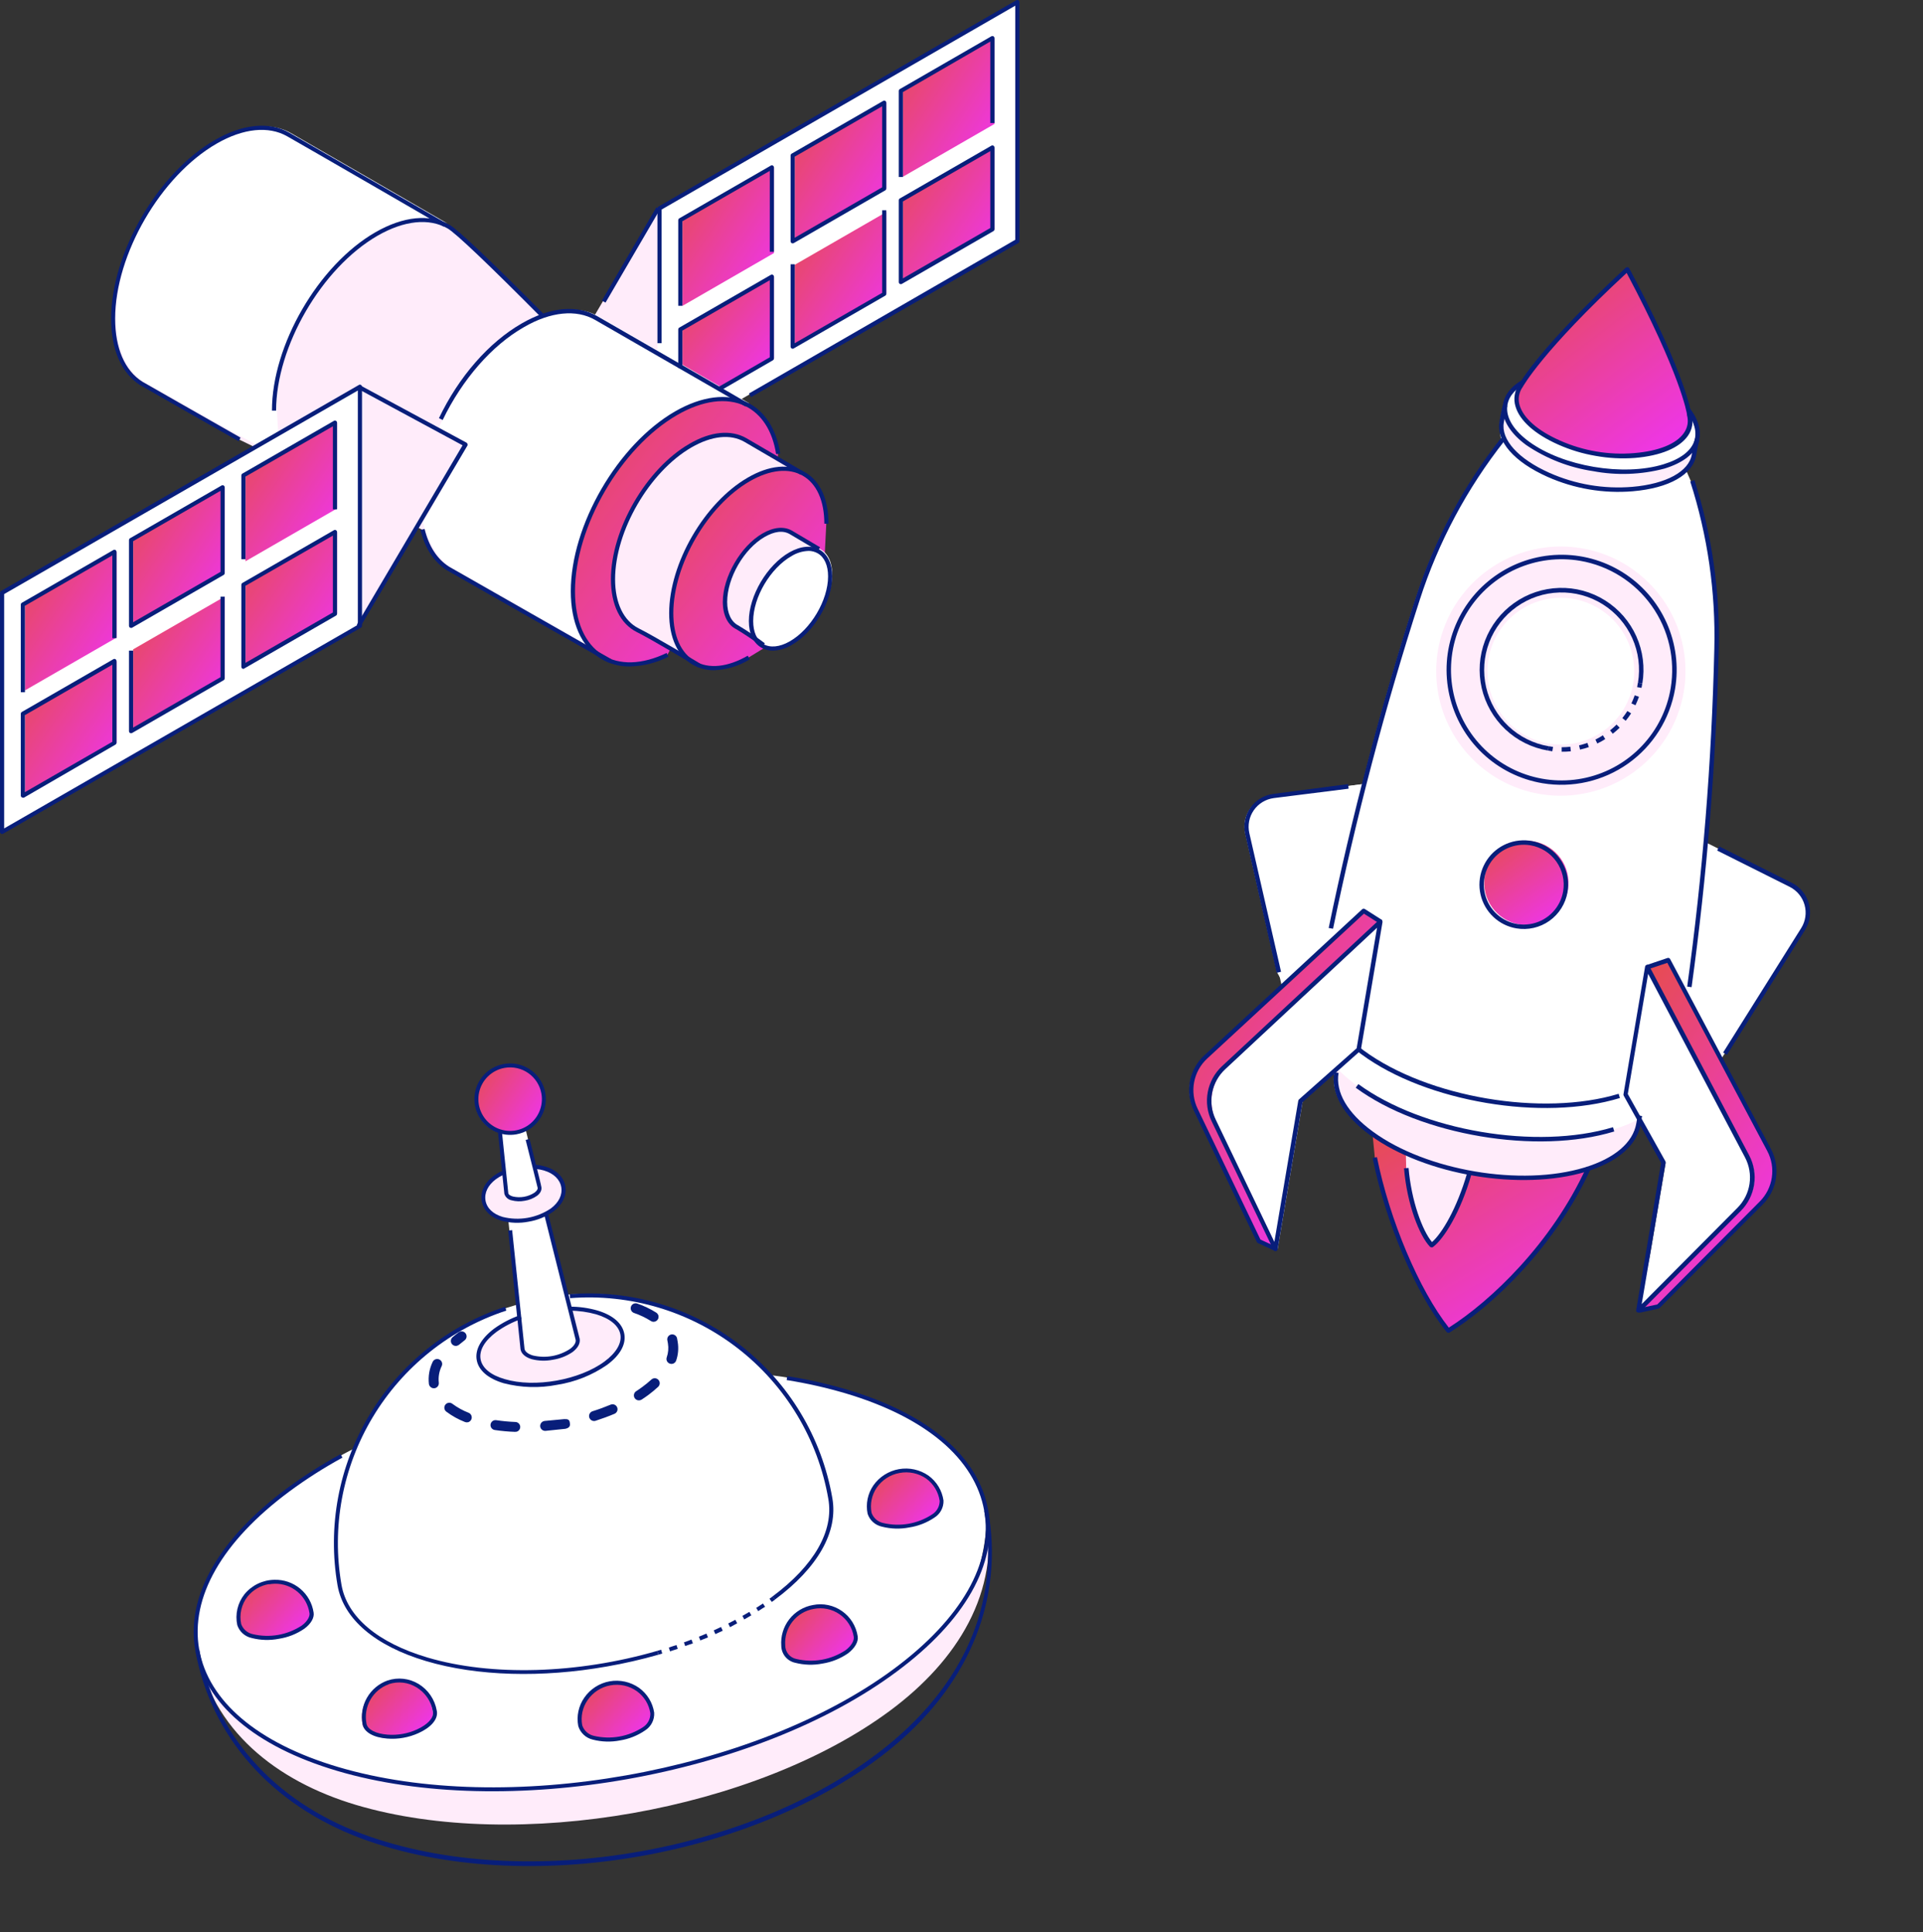<svg width="203" height="204" viewBox="0 0 203 204" fill="none" xmlns="http://www.w3.org/2000/svg">
<rect x="0" y="0" width="203" height="204" fill="#333333" stroke="none"/>
<path fill-rule="evenodd" clip-rule="evenodd" d="M186.583 121.413L181.402 111.655L181.914 111.239L190.161 98.094C190.403 97.707 190.562 97.274 190.628 96.822C190.693 96.37 190.663 95.909 190.54 95.469C190.417 95.03 190.203 94.62 189.912 94.268C189.622 93.916 189.261 93.628 188.853 93.423L180.186 89.074L179.9 89.025C180.496 82.283 180.868 75.565 181.051 68.515C181.193 62.495 180.323 56.493 178.477 50.761L177.908 49.463C178.282 49.057 178.532 48.552 178.629 48.009C178.786 47.085 178.891 46.628 178.944 46.433C178.944 46.433 178.949 46.401 178.952 46.382C178.956 46.366 178.959 46.349 178.961 46.331C179.149 45.414 178.846 44.37 178.049 43.3C177.72 41.933 176.398 37.431 171.596 28.435C164.114 35.351 161.355 39.162 160.595 40.344C159.479 40.991 158.851 41.835 158.714 42.756C158.542 43.358 158.413 43.971 158.328 44.59C158.297 45.186 158.338 45.783 158.449 46.368C154.472 51.407 151.425 57.114 149.451 63.222C147.369 69.686 145.491 76.208 143.816 82.788L134.235 84.015C133.78 84.072 133.342 84.225 132.95 84.462C132.557 84.7 132.219 85.017 131.957 85.394C131.695 85.77 131.515 86.197 131.429 86.647C131.342 87.098 131.351 87.561 131.455 88.008L134.803 102.645L135.473 103.822L127.097 111.588C126.349 112.283 125.843 113.199 125.654 114.201C125.464 115.204 125.601 116.241 126.044 117.161L132.717 131.036L134.541 131.877L136.912 116.023L140.767 113.081L140.852 113.229C140.506 115.269 141.716 117.573 144.564 119.66C144.601 119.666 145.205 120.049 145.235 120.073L145.706 122.309C147.156 129.506 149.727 136.761 152.722 140.473C157.502 137.483 163.846 131.311 167.492 123.357C170.632 122.312 172.41 120.59 172.742 118.628L172.856 117.954L176.657 121.979L172.853 138.363L174.897 137.931L185.766 127.025C186.482 126.299 186.947 125.362 187.094 124.353C187.241 123.344 187.062 122.313 186.583 121.413Z" fill="white"/>
<path fill-rule="evenodd" clip-rule="evenodd" d="M189.037 93.43L180.072 88.935L178.172 105.234L181.297 112.444L190.346 98.096C190.587 97.709 190.746 97.276 190.811 96.825C190.875 96.373 190.845 95.913 190.722 95.474C190.599 95.035 190.385 94.626 190.095 94.274C189.805 93.922 189.444 93.634 189.037 93.43Z" fill="white"/>
<path fill-rule="evenodd" clip-rule="evenodd" d="M134.421 84.032C133.968 84.091 133.533 84.243 133.142 84.481C132.752 84.718 132.416 85.034 132.154 85.408C131.893 85.783 131.714 86.208 131.626 86.657C131.539 87.105 131.547 87.567 131.649 88.012L135.42 104.582L140.052 100.618L144 82.766L134.421 84.032Z" fill="white"/>
<path fill-rule="evenodd" clip-rule="evenodd" d="M145.134 122.211C146.579 129.408 149.902 136.766 152.896 140.478C157.677 137.489 164.044 131.292 167.674 123.316L144.819 118.995L145.134 122.211Z" fill="url(#paint0_linear_3160_19087)"/>
<path fill-rule="evenodd" clip-rule="evenodd" d="M148.445 123.327C148.745 126.939 150.004 130.301 151.11 131.452C152.269 130.585 154.028 127.288 155.154 123.418L148.391 121.119L148.445 123.327Z" fill="#FFECFA"/>
<path fill-rule="evenodd" clip-rule="evenodd" d="M140.885 113.201C140.539 115.246 141.749 117.55 144.601 119.633C150.301 123.803 160.398 125.513 167.153 123.451C170.532 122.423 172.433 120.646 172.78 118.601L173.099 117.358L169.83 118.101L156.982 118.619L141.098 111.94L140.885 113.201Z" fill="#FFECFA"/>
<path fill-rule="evenodd" clip-rule="evenodd" d="M140.993 112.678C141.704 113.383 142.46 114.04 143.257 114.647C150.102 119.653 162.23 121.706 170.341 119.233C171.298 118.948 172.226 118.574 173.114 118.116L171.645 115.569C171.645 115.569 164.475 117.921 156.605 116.275C151.667 115.266 146.961 113.342 142.731 110.602L140.993 112.678Z" fill="white"/>
<path d="M160.385 97.593C162.807 98.003 165.103 96.372 165.513 93.95C165.923 91.528 164.292 89.232 161.87 88.822C159.448 88.412 157.152 90.043 156.742 92.465C156.332 94.887 157.963 97.183 160.385 97.593Z" fill="url(#paint1_linear_3160_19087)"/>
<path fill-rule="evenodd" clip-rule="evenodd" d="M166.838 58.976C164.515 58.582 162.128 58.887 159.978 59.85C157.828 60.814 156.012 62.393 154.76 64.388C153.508 66.384 152.876 68.706 152.943 71.061C153.011 73.416 153.775 75.698 155.139 77.618C156.504 79.539 158.407 81.012 160.608 81.85C162.81 82.689 165.21 82.856 167.507 82.331C169.803 81.805 171.892 80.611 173.51 78.898C175.127 77.185 176.2 75.031 176.594 72.708C176.855 71.166 176.811 69.587 176.462 68.062C176.113 66.537 175.468 65.096 174.562 63.82C173.655 62.545 172.507 61.461 171.182 60.63C169.857 59.798 168.38 59.236 166.838 58.976ZM163.446 79.011C161.802 78.733 160.278 77.973 159.066 76.829C157.854 75.684 157.009 74.206 156.637 72.582C156.265 70.957 156.384 69.258 156.977 67.7C157.571 66.143 158.613 64.796 159.972 63.831C161.331 62.865 162.945 62.325 164.611 62.277C166.278 62.229 167.92 62.677 169.332 63.563C170.744 64.449 171.862 65.734 172.543 67.255C173.225 68.776 173.44 70.465 173.162 72.108C172.98 73.201 172.583 74.248 171.996 75.188C171.408 76.127 170.641 76.942 169.738 77.585C168.835 78.228 167.815 78.686 166.734 78.934C165.654 79.182 164.535 79.214 163.443 79.029L163.446 79.011Z" fill="white"/>
<path fill-rule="evenodd" clip-rule="evenodd" d="M179.168 46.337C179.163 46.354 179.16 46.371 179.16 46.389C179.164 46.372 179.167 46.354 179.168 46.337Z" fill="#67DAFF"/>
<path fill-rule="evenodd" clip-rule="evenodd" d="M175.661 49.248C171.35 50.56 164.91 49.47 161.271 46.812C159.476 45.497 158.704 44.051 158.899 42.759C158.727 43.36 158.598 43.973 158.513 44.593C158.207 46.398 159.809 48.521 163.452 50.145C166.239 51.39 169.297 51.908 172.338 51.649C176.313 51.315 178.518 49.846 178.825 48.032C178.981 47.108 179.087 46.651 179.138 46.461C178.84 47.635 177.689 48.628 175.661 49.248Z" fill="#FFECFA"/>
<path fill-rule="evenodd" clip-rule="evenodd" d="M178.36 43.768C178.36 43.768 177.661 39.481 171.781 28.437C162.579 36.927 160.536 40.751 160.536 40.751C159.342 42.529 160.59 44.948 164.595 46.728C167.092 47.835 169.827 48.298 172.549 48.075C176.899 47.71 178.888 45.838 178.36 43.768Z" fill="url(#paint2_linear_3160_19087)"/>
<path fill-rule="evenodd" clip-rule="evenodd" d="M143.943 96.148L127.28 111.595C126.533 112.29 126.027 113.205 125.837 114.208C125.648 115.211 125.785 116.248 126.228 117.168L132.901 131.043L134.725 131.884L131.697 115.577L145.783 97.338L143.943 96.148Z" fill="url(#paint3_linear_3160_19087)"/>
<path fill-rule="evenodd" clip-rule="evenodd" d="M186.768 121.415L176.12 101.368L173.944 102.106L180.511 122.92L173.028 138.369L175.072 137.932L185.941 127.026C186.659 126.301 187.126 125.365 187.274 124.356C187.423 123.347 187.246 122.317 186.768 121.415Z" fill="url(#paint4_linear_3160_19087)"/>
<path fill-rule="evenodd" clip-rule="evenodd" d="M145.941 97.364L143.662 110.821L137.515 116.276L134.87 131.898L128.354 118.33C127.912 117.41 127.776 116.373 127.965 115.371C128.155 114.368 128.66 113.452 129.406 112.757L145.941 97.364Z" fill="white"/>
<path fill-rule="evenodd" clip-rule="evenodd" d="M174.1 102.132L171.822 115.589L175.831 122.764L173.186 138.386L183.807 127.709C184.527 126.986 184.997 126.052 185.148 125.043C185.299 124.034 185.124 123.003 184.648 122.101L174.1 102.132Z" fill="white"/>
<path d="M182.3 111.37L181.9 111.122L190.147 97.978C190.372 97.618 190.519 97.215 190.579 96.796C190.64 96.376 190.612 95.948 190.498 95.54C190.384 95.131 190.186 94.751 189.917 94.423C189.648 94.096 189.313 93.828 188.935 93.636L181.274 89.799L181.486 89.36L189.146 93.202C189.582 93.421 189.967 93.728 190.277 94.104C190.587 94.48 190.815 94.916 190.947 95.386C191.079 95.855 191.111 96.346 191.043 96.829C190.974 97.311 190.806 97.774 190.548 98.188L182.3 111.37Z" fill="#081E7A"/>
<path d="M134.769 102.705L131.445 88.067C131.338 87.591 131.331 87.099 131.425 86.621C131.519 86.143 131.712 85.689 131.991 85.29C132.27 84.89 132.629 84.553 133.046 84.3C133.462 84.047 133.927 83.884 134.41 83.82L142.307 82.783L142.363 83.267L134.463 84.261C134.043 84.316 133.638 84.459 133.275 84.679C132.912 84.899 132.599 85.193 132.356 85.541C132.114 85.89 131.946 86.285 131.865 86.701C131.784 87.118 131.791 87.547 131.885 87.961L135.234 102.599L134.769 102.705Z" fill="#081E7A"/>
<path d="M152.853 140.708C152.825 140.704 152.798 140.695 152.773 140.68C152.749 140.665 152.728 140.646 152.711 140.623C149.48 136.619 146.264 129.084 144.898 122.257L145.356 122.163C146.694 128.815 149.803 136.175 152.944 140.168C157.393 137.341 163.797 131.264 167.472 123.22L167.913 123.418C164.143 131.665 157.546 137.87 153.034 140.677C153.008 140.695 152.978 140.707 152.947 140.712C152.916 140.718 152.884 140.716 152.853 140.708Z" fill="#081E7A"/>
<path d="M151.071 131.683C151.021 131.676 150.975 131.651 150.94 131.614C149.859 130.481 148.533 127.207 148.214 123.345L148.695 123.308C148.984 126.761 150.141 129.911 151.169 131.135C152.229 130.203 153.783 127.612 154.884 123.833L155.336 123.967C154.171 128.043 152.406 130.808 151.286 131.648C151.255 131.671 151.22 131.686 151.183 131.692C151.145 131.698 151.107 131.695 151.071 131.683Z" fill="#081E7A"/>
<path d="M155.63 124.14C151.507 123.442 147.522 121.96 144.649 119.859C141.776 117.758 140.466 115.423 140.844 113.193L141.305 113.272C140.96 115.312 142.244 117.514 144.928 119.474C150.564 123.601 160.591 125.298 167.276 123.258C170.45 122.29 172.393 120.634 172.738 118.593L172.881 117.749L173.343 117.827L173.2 118.672C172.823 120.897 170.768 122.686 167.409 123.708C164.049 124.73 159.752 124.838 155.63 124.14Z" fill="#081E7A"/>
<path d="M156.284 119.967C151.344 119.131 146.557 117.371 143.115 114.836L143.394 114.456C150.155 119.4 162.236 121.445 170.275 119.007L170.408 119.457C166.327 120.699 161.228 120.804 156.284 119.967Z" fill="#081E7A"/>
<path d="M162.992 81.366C160.913 81.014 158.986 80.053 157.453 78.606C155.92 77.158 154.851 75.289 154.381 73.234C153.911 71.179 154.061 69.03 154.812 67.061C155.563 65.091 156.881 63.388 158.6 62.167C160.319 60.947 162.361 60.263 164.469 60.203C166.576 60.143 168.654 60.71 170.439 61.831C172.224 62.952 173.637 64.577 174.499 66.501C175.36 68.426 175.632 70.562 175.279 72.64C174.8 75.424 173.239 77.904 170.936 79.539C168.634 81.174 165.777 81.831 162.992 81.366ZM166.481 60.758C164.483 60.419 162.429 60.681 160.58 61.51C158.73 62.339 157.168 63.698 156.091 65.414C155.013 67.131 154.469 69.129 154.527 71.155C154.585 73.18 155.243 75.144 156.417 76.796C157.59 78.448 159.228 79.715 161.122 80.437C163.016 81.159 165.081 81.302 167.057 80.85C169.032 80.398 170.829 79.37 172.221 77.897C173.612 76.423 174.536 74.57 174.874 72.572C175.321 69.893 174.689 67.146 173.116 64.932C171.543 62.718 169.158 61.218 166.481 60.758Z" stroke="#FFECFA" stroke-width="5"/>
<path d="M156.881 116.44C151.941 115.604 147.154 113.844 143.713 111.305C143.536 111.175 143.363 111.046 143.195 110.913L143.486 110.544C143.649 110.676 143.818 110.8 143.99 110.929C150.751 115.873 162.833 117.918 170.872 115.48L171.005 115.925C166.924 117.172 161.825 117.277 156.881 116.44Z" fill="#081E7A"/>
<path d="M178.107 104.16C179.739 92.339 180.696 80.436 180.971 68.507C181.122 62.516 180.263 56.543 178.43 50.838L178.877 50.696C180.725 56.451 181.592 62.476 181.439 68.519C181.165 80.466 180.207 92.387 178.571 104.224L178.107 104.16Z" fill="#081E7A"/>
<path d="M140.723 98.053L140.262 97.975C142.687 86.21 145.749 74.585 149.434 63.152C151.418 57.017 154.479 51.285 158.474 46.224L158.842 46.515C154.88 51.531 151.847 57.216 149.884 63.3C146.203 74.71 143.145 86.311 140.723 98.053Z" fill="#081E7A"/>
<path d="M160.076 98.015C159.163 97.861 158.317 97.439 157.643 96.803C156.97 96.167 156.5 95.346 156.294 94.444C156.087 93.541 156.153 92.597 156.483 91.732C156.813 90.867 157.391 90.118 158.146 89.582C158.901 89.046 159.798 88.745 160.724 88.719C161.65 88.692 162.562 88.941 163.347 89.433C164.131 89.925 164.752 90.639 165.131 91.484C165.509 92.329 165.629 93.267 165.474 94.181C165.267 95.405 164.582 96.497 163.57 97.216C162.557 97.935 161.301 98.223 160.076 98.015ZM161.561 89.244C160.74 89.105 159.895 89.213 159.135 89.554C158.374 89.894 157.732 90.453 157.289 91.159C156.846 91.865 156.622 92.686 156.646 93.52C156.67 94.353 156.94 95.16 157.423 95.84C157.905 96.519 158.579 97.04 159.358 97.337C160.136 97.633 160.986 97.693 161.798 97.507C162.611 97.321 163.35 96.898 163.922 96.292C164.494 95.686 164.874 94.924 165.013 94.102C165.199 93.001 164.941 91.87 164.293 90.959C163.646 90.047 162.663 89.431 161.561 89.244Z" fill="#081E7A"/>
<path d="M162.823 82.69C160.455 82.289 158.258 81.195 156.511 79.545C154.765 77.896 153.547 75.766 153.011 73.424C152.475 71.082 152.646 68.634 153.502 66.389C154.358 64.144 155.86 62.204 157.819 60.813C159.777 59.422 162.104 58.643 164.506 58.575C166.907 58.507 169.275 59.152 171.309 60.43C173.344 61.707 174.954 63.559 175.936 65.752C176.917 67.945 177.227 70.379 176.825 72.747C176.279 75.919 174.5 78.745 171.876 80.609C169.252 82.472 165.997 83.22 162.823 82.69ZM166.799 59.207C164.522 58.821 162.182 59.119 160.074 60.064C157.967 61.008 156.186 62.557 154.959 64.513C153.731 66.469 153.111 68.746 153.177 71.054C153.244 73.363 153.993 75.6 155.33 77.483C156.668 79.366 158.534 80.809 160.692 81.632C162.85 82.454 165.204 82.618 167.455 82.103C169.706 81.588 171.754 80.416 173.34 78.737C174.926 77.058 175.978 74.946 176.363 72.669C176.872 69.617 176.152 66.487 174.36 63.964C172.568 61.441 169.849 59.73 166.799 59.207Z" fill="#081E7A"/>
<path d="M173.284 72.623L172.822 72.545C172.848 72.392 172.873 72.245 172.901 72.083L173.362 72.161C173.345 72.32 173.314 72.476 173.284 72.623Z" fill="#081E7A"/>
<path d="M164.858 79.364L164.858 78.889C165.164 78.889 165.469 78.873 165.773 78.84L165.824 79.323C165.503 79.354 165.181 79.367 164.858 79.364ZM166.795 79.145L166.691 78.691C166.988 78.621 167.282 78.536 167.57 78.436L167.728 78.876C167.418 78.985 167.102 79.074 166.781 79.143L166.795 79.145ZM168.622 78.505L168.419 78.081C168.69 77.947 168.954 77.797 169.207 77.631L169.458 78.029C169.183 78.202 168.9 78.36 168.608 78.503L168.622 78.505ZM170.26 77.472L169.965 77.109C170.205 76.918 170.435 76.714 170.653 76.498L170.981 76.829C170.747 77.055 170.502 77.269 170.246 77.469L170.26 77.472ZM171.626 76.103L171.262 75.813C171.452 75.574 171.629 75.325 171.792 75.067L172.187 75.314C172.013 75.589 171.821 75.851 171.613 76.1L171.626 76.103ZM172.659 74.464L172.219 74.261C172.35 73.983 172.467 73.699 172.567 73.408L173.015 73.565C172.908 73.87 172.784 74.169 172.645 74.461L172.659 74.464Z" fill="#081E7A"/>
<path d="M163.407 79.242L163.485 78.78C163.637 78.806 163.785 78.831 163.947 78.858L163.868 79.32C163.726 79.291 163.568 79.269 163.407 79.242Z" fill="#081E7A"/>
<path d="M163.407 79.242C161.72 78.957 160.155 78.178 158.911 77.004C157.667 75.83 156.799 74.313 156.416 72.646C156.034 70.978 156.155 69.235 156.764 67.636C157.373 66.037 158.443 64.655 159.837 63.664C161.232 62.673 162.889 62.119 164.599 62.07C166.31 62.021 167.996 62.481 169.445 63.391C170.893 64.3 172.04 65.619 172.739 67.181C173.438 68.742 173.658 70.476 173.372 72.162L172.91 72.084C173.179 70.49 172.969 68.852 172.307 67.377C171.645 65.902 170.561 64.657 169.191 63.798C167.822 62.939 166.228 62.506 164.612 62.553C162.996 62.6 161.43 63.125 160.113 64.061C158.795 64.998 157.784 66.304 157.209 67.815C156.634 69.326 156.519 70.973 156.88 72.549C157.241 74.125 158.061 75.558 159.237 76.668C160.412 77.778 161.89 78.515 163.484 78.785L163.407 79.242Z" fill="#081E7A"/>
<path d="M167.761 51.672C166.243 51.416 164.763 50.969 163.356 50.342C159.834 48.768 157.936 46.599 158.285 44.536C158.377 43.917 158.505 43.305 158.667 42.701L159.119 42.834C158.965 43.421 158.84 44.015 158.747 44.614C158.44 46.423 160.281 48.454 163.548 49.914C166.3 51.14 169.317 51.651 172.319 51.399C175.884 51.096 178.291 49.784 178.597 47.975C178.678 47.399 178.795 46.829 178.948 46.267L179.399 46.41C179.255 46.951 179.142 47.499 179.059 48.053C178.709 50.116 176.203 51.539 172.358 51.867C170.824 51.995 169.279 51.93 167.761 51.672Z" fill="#081E7A"/>
<path d="M168.174 49.743C165.652 49.366 163.247 48.429 161.134 47.003C159.444 45.767 158.563 44.35 158.635 42.999C158.688 41.873 159.387 40.885 160.652 40.145L160.888 40.55C159.77 41.206 159.15 42.06 159.101 43.026C159.038 44.212 159.861 45.491 161.408 46.622C164.987 49.241 171.348 50.318 175.589 49.023C177.382 48.476 178.515 47.618 178.858 46.546C179.153 45.647 178.882 44.556 178.059 43.443L178.433 43.165C179.354 44.403 179.651 45.622 179.299 46.692C178.897 47.916 177.657 48.874 175.713 49.471C173.251 50.121 170.676 50.214 168.174 49.743Z" fill="#081E7A"/>
<path d="M168.446 48.131C167.085 47.902 165.758 47.502 164.497 46.94C162.019 45.841 160.42 44.407 159.984 42.913C159.865 42.526 159.835 42.116 159.897 41.715C159.959 41.314 160.111 40.933 160.342 40.599C160.413 40.464 162.495 36.69 171.625 28.263C171.652 28.241 171.683 28.224 171.717 28.215C171.751 28.206 171.786 28.204 171.821 28.21C171.856 28.216 171.889 28.23 171.918 28.249C171.947 28.269 171.971 28.295 171.989 28.325C177.281 38.244 178.424 42.768 178.53 43.712L178.563 43.718C178.677 44.107 178.702 44.517 178.634 44.917C178.567 45.317 178.408 45.696 178.172 46.026C177.272 47.298 175.291 48.121 172.584 48.347C171.201 48.451 169.81 48.378 168.446 48.131ZM171.716 28.816C162.852 37.021 160.761 40.822 160.74 40.861C160.543 41.135 160.412 41.45 160.356 41.782C160.299 42.114 160.32 42.454 160.415 42.777C160.811 44.141 162.333 45.476 164.67 46.508C167.132 47.605 169.832 48.062 172.518 47.837C175.08 47.625 176.955 46.874 177.759 45.714C177.954 45.443 178.084 45.131 178.14 44.802C178.195 44.473 178.175 44.136 178.08 43.816L178.087 43.779C178.084 43.627 177.389 39.487 171.716 28.816Z" fill="#081E7A"/>
<path d="M134.615 132.084L132.792 131.243C132.74 131.222 132.699 131.18 132.678 131.129L126.026 117.266C125.558 116.303 125.412 115.214 125.611 114.162C125.81 113.109 126.342 112.149 127.129 111.422L143.792 95.999C143.83 95.963 143.878 95.941 143.93 95.936C143.982 95.931 144.033 95.944 144.077 95.971L145.916 97.142L145.669 97.537L143.98 96.463L127.433 111.763C126.72 112.423 126.239 113.295 126.058 114.249C125.878 115.203 126.008 116.19 126.431 117.064L133.059 130.87L134.822 131.677L134.615 132.084Z" fill="#081E7A"/>
<path d="M173.079 138.596L172.981 138.138L174.952 137.716L185.761 126.858C186.448 126.171 186.897 125.282 187.04 124.322C187.184 123.361 187.016 122.38 186.56 121.522L176.01 101.653L173.997 102.323L173.844 101.88L176.025 101.143C176.077 101.125 176.134 101.126 176.185 101.146C176.237 101.166 176.279 101.203 176.306 101.252L186.948 121.303C187.452 122.248 187.639 123.33 187.48 124.39C187.321 125.449 186.825 126.429 186.066 127.185L175.197 138.09C175.166 138.123 175.126 138.146 175.082 138.156L173.079 138.596Z" fill="#081E7A"/>
<path d="M134.602 132.081C134.565 132.075 134.529 132.059 134.499 132.036C134.469 132.012 134.446 131.982 134.43 131.948L127.911 118.393C127.444 117.429 127.3 116.341 127.498 115.289C127.697 114.236 128.229 113.276 129.015 112.549L145.55 97.151C145.586 97.118 145.632 97.098 145.68 97.092C145.729 97.085 145.778 97.094 145.821 97.116C145.864 97.14 145.899 97.177 145.92 97.221C145.942 97.266 145.949 97.316 145.941 97.364L143.662 110.821C143.653 110.875 143.627 110.924 143.587 110.96L137.5 116.369L134.869 131.908C134.86 131.957 134.837 132.001 134.801 132.036C134.765 132.07 134.719 132.091 134.67 132.098C134.647 132.096 134.623 132.091 134.602 132.081ZM145.367 97.946L129.332 112.892C128.619 113.553 128.137 114.425 127.957 115.38C127.777 116.336 127.909 117.324 128.333 118.198L134.527 131.119L137.052 116.208C137.061 116.156 137.088 116.109 137.127 116.073L143.213 110.674L145.367 97.946Z" fill="#081E7A"/>
<path d="M172.917 138.568C172.894 138.569 172.87 138.565 172.848 138.557C172.804 138.535 172.768 138.499 172.745 138.455C172.723 138.411 172.715 138.361 172.723 138.312L175.353 122.778L171.407 115.68C171.382 115.632 171.373 115.577 171.382 115.524L173.662 102.058C173.669 102.009 173.692 101.963 173.726 101.928C173.761 101.893 173.806 101.869 173.855 101.861C173.904 101.853 173.954 101.861 173.998 101.883C174.043 101.905 174.079 101.941 174.101 101.985L184.646 121.968C185.148 122.913 185.333 123.995 185.175 125.054C185.016 126.112 184.522 127.092 183.764 127.849L173.144 138.521C173.113 138.548 173.077 138.566 173.037 138.575C172.997 138.583 172.956 138.581 172.917 138.568ZM171.837 115.501L175.806 122.603C175.831 122.649 175.84 122.703 175.832 122.755L173.305 137.684L183.406 127.523C184.094 126.836 184.542 125.947 184.686 124.987C184.83 124.026 184.661 123.045 184.205 122.187L173.985 102.811L171.837 115.501Z" fill="#081E7A"/>
<path d="M107.178 25.461V0.218L69.402 21.996L62.672 33.466C61.179 32.681 59.277 32.615 57.16 33.378C52.548 28.808 47.936 24.303 47.299 23.948C47.157 23.866 47.01 23.793 46.859 23.728C46.859 23.728 32.325 15.315 30.366 14.197C28.406 13.078 25.701 13.245 22.709 14.969C16.731 18.421 11.882 26.777 11.882 33.641C11.882 36.957 13.011 39.313 14.855 40.479C15.009 40.58 25.231 46.397 25.231 46.397L26.794 47.16L0 62.586V87.829L37.776 66.078L43.925 55.608L44.505 55.893C44.944 57.796 45.902 59.2 47.193 60.016C47.325 60.099 58.785 66.626 62.901 68.964C63.335 69.318 63.825 69.598 64.35 69.793C66.015 70.407 68.093 70.231 70.373 69.135L70.724 68.495C71.392 68.88 73.307 70.109 73.746 70.275C75.165 70.797 76.979 70.556 78.956 69.398C78.956 69.398 80.361 68.008 80.493 68.082C81.249 68.521 82.29 68.433 83.436 67.784C85.742 66.468 87.609 63.314 87.609 60.718C87.609 59.376 87.104 58.45 86.291 58.046L87.134 55.279C87.134 52.507 86.089 50.616 84.424 49.857C84.086 49.66 82.992 49.011 81.789 48.318L82.022 47.879C81.617 45.247 80.357 43.427 78.552 42.615L77.95 42.269L107.178 25.461Z" fill="#FFECFA"/>
<path d="M40.011 24.576C42.783 22.98 45.282 22.721 47.219 23.585C47.219 23.585 32.676 15.172 30.717 14.054C28.758 12.935 26.052 13.102 23.061 14.826C17.082 18.278 12.233 26.634 12.233 33.498C12.233 36.814 13.362 39.17 15.207 40.336C15.365 40.437 27.137 47.017 27.137 47.017L29.381 45.727C29.381 45.727 29.179 43.253 29.232 42.429C29.711 34.59 34.27 27.888 40.011 24.576Z" fill="white"/>
<path d="M37.776 66.078L0 87.829V62.587L37.776 40.835V66.078Z" fill="white"/>
<path d="M12.3 67.319V58.257L2.636 63.827V72.889L12.3 67.319Z" fill="url(#paint5_linear_3160_19087)"/>
<path d="M2.636 75.372V84.013L12.3 78.443V69.802L2.636 75.372Z" fill="url(#paint6_linear_3160_19087)"/>
<path d="M35.579 53.682V44.62L25.916 50.195V59.257L35.579 53.682Z" fill="url(#paint7_linear_3160_19087)"/>
<path d="M25.916 61.74V70.377L35.579 64.806V56.165L25.916 61.74Z" fill="url(#paint8_linear_3160_19087)"/>
<path d="M23.72 60.504V51.441L14.056 57.012V66.074L23.72 60.504Z" fill="url(#paint9_linear_3160_19087)"/>
<path d="M14.056 68.556V77.197L23.72 71.622V62.985L14.056 68.556Z" fill="url(#paint10_linear_3160_19087)"/>
<path d="M69.402 21.996V37.33L77.999 42.286L107.178 25.461V0.218L69.402 21.996Z" fill="white"/>
<path d="M81.7 26.72V17.662L72.037 23.233V32.295L81.7 26.72Z" fill="url(#paint11_linear_3160_19087)"/>
<path d="M76.179 41.028L81.7 37.844V29.207L72.037 34.778V38.866L76.179 41.028Z" fill="url(#paint12_linear_3160_19087)"/>
<path d="M104.98 13.087V4.025L95.317 9.596V18.658L104.98 13.087Z" fill="url(#paint13_linear_3160_19087)"/>
<path d="M95.317 21.141V29.782L104.98 24.211V15.57L95.317 21.141Z" fill="url(#paint14_linear_3160_19087)"/>
<path d="M93.561 19.904V10.842L83.897 16.412V25.474L93.561 19.904Z" fill="url(#paint15_linear_3160_19087)"/>
<path d="M83.897 27.957V36.598L93.561 31.028V22.387L83.897 27.957Z" fill="url(#paint16_linear_3160_19087)"/>
<path d="M63.19 33.406C61.214 32.279 58.49 32.45 55.477 34.187C51.963 36.222 48.317 40.981 46.327 45.117L49.402 46.784L44.667 55.171C45.106 57.074 46.261 59.057 47.557 59.873C47.715 59.974 64.715 69.65 64.715 69.65C64.715 69.65 62.637 56.333 64.618 52.543C66.647 48.653 79.078 42.573 79.078 42.573C79.078 42.573 65.162 34.533 63.19 33.406Z" fill="white"/>
<path d="M67.324 66.539C65.717 65.75 64.689 63.881 64.689 61.162C64.689 55.968 68.356 49.648 72.881 47.042C75.138 45.727 77.19 45.608 78.67 46.455C79.351 46.845 80.901 47.77 82.123 48.472V47.911C81.279 42.45 76.781 40.498 71.361 43.626C65.339 47.095 60.459 55.512 60.459 62.425C60.459 69.004 64.851 71.829 70.447 69.136L70.799 68.496C69.455 67.702 68.001 66.873 67.324 66.539Z" fill="url(#paint17_linear_3160_19087)"/>
<path d="M77.826 66.232C77.023 65.837 76.509 64.916 76.509 63.547C76.509 60.959 78.336 57.801 80.594 56.503C81.723 55.854 82.742 55.788 83.484 56.209C83.985 56.499 86.357 58.016 87.068 58.433L87.226 55.292C87.226 50.103 83.559 48.007 79.034 50.617C74.51 53.227 70.847 59.543 70.847 64.736C70.847 69.929 74.514 72.022 79.034 69.412L80.848 68.302C80.207 67.837 78.314 66.477 77.826 66.232Z" fill="url(#paint18_linear_3160_19087)"/>
<path d="M87.85 60.626C87.85 63.223 85.983 66.385 83.677 67.692C81.371 68.999 79.504 67.947 79.504 65.35C79.504 62.754 81.371 59.591 83.677 58.288C85.983 56.986 87.85 58.029 87.85 60.626Z" fill="white"/>
<path d="M25.191 46.586C24.752 46.349 14.965 40.77 14.807 40.669C12.826 39.41 11.732 36.919 11.732 33.651C11.732 26.729 16.639 18.268 22.67 14.79C25.635 13.079 28.433 12.807 30.546 14.013C32.483 15.123 46.903 23.461 47.048 23.545L46.829 23.926C46.684 23.834 32.263 15.492 30.308 14.386C28.354 13.281 25.696 13.535 22.872 15.163C16.964 18.566 12.154 26.856 12.154 33.642C12.154 36.761 13.173 39.125 15.027 40.296C15.185 40.397 21.879 44.204 25.393 46.204L25.191 46.586Z" fill="#081E7A"/>
<path d="M29.148 43.348H28.709C28.709 36.44 33.602 27.996 39.62 24.527C42.576 22.825 45.37 22.548 47.478 23.755C48.383 24.272 51.735 27.452 57.441 33.203L57.129 33.51C51.532 27.869 48.12 24.627 47.259 24.123C45.291 22.996 42.655 23.272 39.84 24.895C33.945 28.308 29.148 36.58 29.148 43.348Z" fill="#081E7A"/>
<path d="M0.22 88.049C0.181 88.049 0.143 88.039 0.11 88.018C0.077 87.999 0.049 87.971 0.03 87.938C0.01 87.905 0 87.868 0 87.829L0 62.586C0 62.547 0.011 62.509 0.03 62.475C0.049 62.442 0.077 62.413 0.11 62.393L37.886 40.642C37.919 40.622 37.957 40.612 37.995 40.612C38.034 40.612 38.072 40.622 38.105 40.642C38.138 40.662 38.166 40.69 38.185 40.724C38.204 40.758 38.215 40.796 38.215 40.835V66.078C38.215 66.116 38.204 66.153 38.185 66.187C38.166 66.22 38.138 66.247 38.105 66.266L0.329 88.018C0.297 88.039 0.258 88.049 0.22 88.049ZM0.439 62.722V87.461L37.776 65.968V41.229L0.439 62.722Z" fill="#081E7A"/>
<path d="M38.035 66.187L37.657 65.968L48.831 47.015L37.74 41.028L37.951 40.642L49.24 46.734C49.266 46.748 49.289 46.768 49.307 46.791C49.325 46.815 49.338 46.841 49.345 46.87C49.357 46.897 49.363 46.926 49.363 46.956C49.363 46.985 49.357 47.014 49.345 47.041L38.035 66.187Z" fill="#081E7A"/>
<path d="M2.635 73.078H2.196V63.828C2.196 63.789 2.206 63.752 2.226 63.719C2.245 63.686 2.272 63.658 2.306 63.639L11.969 58.068C12.002 58.049 12.04 58.039 12.079 58.039C12.117 58.039 12.155 58.049 12.189 58.068C12.222 58.088 12.25 58.115 12.269 58.148C12.288 58.181 12.298 58.219 12.299 58.257V67.376H11.859V58.639L2.635 63.955V73.078Z" fill="#081E7A"/>
<path d="M2.415 84.215C2.377 84.216 2.338 84.205 2.306 84.184C2.272 84.165 2.245 84.138 2.226 84.105C2.206 84.072 2.196 84.034 2.196 83.996V75.355C2.196 75.317 2.206 75.279 2.226 75.246C2.245 75.213 2.272 75.186 2.306 75.166L11.969 69.596C12.002 69.576 12.04 69.566 12.079 69.566C12.117 69.566 12.155 69.576 12.189 69.596C12.222 69.615 12.25 69.642 12.269 69.675C12.288 69.709 12.298 69.746 12.299 69.784V78.425C12.297 78.463 12.287 78.501 12.268 78.534C12.249 78.567 12.221 78.594 12.189 78.614L2.525 84.215C2.489 84.226 2.451 84.226 2.415 84.215ZM2.635 75.5V83.632L11.859 78.316V70.179L2.635 75.5Z" fill="#081E7A"/>
<path d="M25.916 59.042H25.477V50.191C25.478 50.153 25.489 50.116 25.508 50.083C25.527 50.05 25.554 50.022 25.587 50.002L35.25 44.432C35.284 44.413 35.322 44.402 35.36 44.402C35.399 44.402 35.437 44.413 35.47 44.432C35.503 44.451 35.531 44.478 35.55 44.511C35.569 44.544 35.58 44.582 35.58 44.62V53.779H35.141V45.006L25.916 50.318V59.042Z" fill="#081E7A"/>
<path d="M25.697 70.618C25.658 70.619 25.62 70.608 25.587 70.587C25.553 70.569 25.526 70.541 25.506 70.508C25.487 70.475 25.477 70.437 25.477 70.399V61.74C25.477 61.701 25.488 61.663 25.507 61.63C25.526 61.596 25.554 61.567 25.587 61.547L35.25 55.977C35.284 55.957 35.322 55.947 35.36 55.947C35.399 55.947 35.437 55.957 35.47 55.977C35.503 55.996 35.53 56.024 35.549 56.057C35.568 56.09 35.579 56.127 35.58 56.165V64.806C35.58 64.844 35.569 64.882 35.55 64.915C35.531 64.948 35.503 64.976 35.47 64.995L25.806 70.565C25.776 70.594 25.738 70.612 25.697 70.618ZM25.916 61.846V69.982L35.141 64.662V56.547L25.916 61.846Z" fill="#081E7A"/>
<path d="M13.836 66.293C13.797 66.294 13.759 66.283 13.726 66.262C13.693 66.243 13.665 66.216 13.646 66.183C13.627 66.15 13.617 66.112 13.617 66.074V57.02C13.617 56.982 13.627 56.944 13.646 56.91C13.665 56.876 13.693 56.848 13.726 56.828L23.39 51.257C23.423 51.238 23.461 51.227 23.5 51.227C23.538 51.227 23.576 51.238 23.609 51.257C23.643 51.277 23.67 51.305 23.689 51.339C23.709 51.373 23.719 51.411 23.719 51.45V60.512C23.719 60.55 23.709 60.588 23.689 60.621C23.67 60.654 23.643 60.681 23.609 60.701L13.946 66.271C13.912 66.289 13.874 66.296 13.836 66.293ZM14.056 57.139V65.692L23.28 60.376V51.818L14.056 57.139Z" fill="#081E7A"/>
<path d="M13.836 77.412C13.798 77.412 13.76 77.403 13.726 77.386C13.694 77.366 13.666 77.339 13.647 77.306C13.628 77.273 13.617 77.236 13.617 77.197V68.692H14.056V76.816L23.28 71.495V62.99H23.719V71.622C23.719 71.661 23.709 71.699 23.689 71.733C23.67 71.767 23.643 71.795 23.609 71.815L13.946 77.386C13.912 77.403 13.874 77.412 13.836 77.412Z" fill="#081E7A"/>
<path d="M79.281 41.927L79.061 41.545L107.174 25.316V0.6L69.842 22.123V36.234H69.402V21.996C69.403 21.958 69.413 21.92 69.432 21.887C69.451 21.854 69.479 21.826 69.512 21.807L107.288 0.029C107.321 0.01 107.359 0 107.398 0C107.436 0 107.474 0.01 107.507 0.029C107.541 0.049 107.568 0.076 107.588 0.109C107.607 0.142 107.617 0.18 107.617 0.218V25.461C107.617 25.5 107.607 25.538 107.587 25.572C107.568 25.605 107.541 25.634 107.507 25.654L79.281 41.927Z" fill="#081E7A"/>
<path d="M69.288 21.89L63.541 31.73L63.92 31.951L69.667 22.111L69.288 21.89Z" fill="#081E7A"/>
<path d="M72.037 32.286H71.598V23.246C71.599 23.207 71.609 23.169 71.628 23.135C71.647 23.102 71.675 23.073 71.708 23.053L81.371 17.483C81.405 17.463 81.443 17.453 81.481 17.453C81.52 17.453 81.558 17.463 81.591 17.483C81.624 17.502 81.651 17.53 81.67 17.563C81.689 17.596 81.7 17.633 81.701 17.671V26.584H81.262V18.04L72.037 23.36V32.286Z" fill="#081E7A"/>
<path d="M76.07 41.23L75.85 40.853L81.262 37.721V29.584L72.037 34.905V38.853H71.598V34.778C71.598 34.739 71.609 34.702 71.628 34.669C71.647 34.636 71.675 34.608 71.708 34.589L81.371 29.019C81.405 28.999 81.442 28.989 81.481 28.989C81.519 28.989 81.557 28.999 81.591 29.018C81.624 29.037 81.652 29.065 81.671 29.098C81.69 29.131 81.701 29.169 81.701 29.207V37.844C81.701 37.883 81.69 37.921 81.671 37.955C81.652 37.988 81.624 38.017 81.591 38.037L76.07 41.23Z" fill="#081E7A"/>
<path d="M95.317 18.688H94.878V9.596C94.878 9.557 94.889 9.52 94.908 9.487C94.927 9.454 94.955 9.426 94.988 9.407L104.652 3.832C104.686 3.815 104.723 3.806 104.761 3.806C104.8 3.806 104.837 3.815 104.871 3.832C104.904 3.852 104.932 3.881 104.951 3.914C104.97 3.948 104.981 3.986 104.981 4.025V12.986H104.542V4.385L95.317 9.723V18.688Z" fill="#081E7A"/>
<path d="M95.098 30.001C95.059 30 95.022 29.989 94.988 29.971C94.955 29.951 94.927 29.924 94.908 29.891C94.889 29.858 94.878 29.82 94.878 29.782V21.141C94.878 21.103 94.889 21.065 94.908 21.032C94.927 20.999 94.955 20.972 94.988 20.953L104.652 15.382C104.685 15.363 104.723 15.352 104.761 15.352C104.8 15.352 104.838 15.363 104.871 15.382C104.904 15.401 104.932 15.428 104.951 15.462C104.97 15.495 104.981 15.532 104.981 15.57V24.207C104.981 24.246 104.97 24.284 104.951 24.318C104.932 24.352 104.904 24.38 104.871 24.4L95.208 29.971C95.174 29.989 95.136 30 95.098 30.001ZM95.317 21.268V29.387L104.542 24.071V15.952L95.317 21.268Z" fill="#081E7A"/>
<path d="M83.678 25.694C83.64 25.694 83.602 25.685 83.568 25.668C83.535 25.648 83.507 25.619 83.488 25.585C83.469 25.552 83.459 25.514 83.459 25.475V16.413C83.459 16.374 83.469 16.337 83.488 16.304C83.507 16.271 83.535 16.243 83.568 16.224L93.232 10.653C93.265 10.634 93.303 10.624 93.342 10.624C93.38 10.624 93.418 10.634 93.451 10.653C93.485 10.672 93.512 10.7 93.531 10.733C93.551 10.766 93.561 10.804 93.561 10.842V19.904C93.561 19.943 93.551 19.981 93.531 20.015C93.512 20.049 93.485 20.077 93.451 20.097L83.788 25.668C83.754 25.685 83.716 25.694 83.678 25.694ZM83.898 16.54V25.097L93.122 19.777V11.224L83.898 16.54Z" fill="#081E7A"/>
<path d="M83.678 36.818C83.639 36.819 83.601 36.808 83.568 36.787C83.535 36.768 83.507 36.74 83.488 36.707C83.469 36.674 83.459 36.637 83.459 36.598V27.9H83.898V36.234L93.122 30.918V22.198H93.561V31.028C93.561 31.066 93.551 31.104 93.531 31.137C93.512 31.17 93.485 31.197 93.451 31.216L83.788 36.787C83.755 36.808 83.717 36.819 83.678 36.818Z" fill="#081E7A"/>
<path d="M46.732 44.34L46.336 44.151C48.436 39.765 51.608 36.137 55.086 34.142C58.073 32.422 60.889 32.146 63.015 33.361C64.965 34.475 78.78 42.445 78.92 42.546L78.701 42.927C78.56 42.844 64.75 34.879 62.8 33.764C60.849 32.65 58.148 32.887 55.306 34.541C51.919 36.475 48.796 40.05 46.732 44.34Z" fill="#081E7A"/>
<path d="M64.338 69.982C62.581 68.995 47.33 60.301 47.172 60.205C45.806 59.327 44.843 57.867 44.382 55.946L44.822 55.845C45.261 57.652 46.139 59.029 47.413 59.832C47.659 59.981 64.395 69.508 64.544 69.6L64.338 69.982Z" fill="#081E7A"/>
<path d="M66.489 70.364C65.389 70.38 64.307 70.084 63.37 69.508C61.363 68.249 60.256 65.732 60.256 62.425C60.256 55.455 65.197 46.937 71.268 43.432C74.075 41.818 76.767 41.476 78.854 42.471C80.712 43.349 81.959 45.283 82.368 47.88L81.929 47.945C81.551 45.498 80.391 43.695 78.669 42.87C76.719 41.936 74.171 42.27 71.492 43.813C65.544 47.244 60.7 55.595 60.7 62.425C60.7 65.578 61.732 67.96 63.607 69.135C65.364 70.254 67.789 70.184 70.372 68.938L70.565 69.333C69.301 69.978 67.908 70.33 66.489 70.364Z" fill="#081E7A"/>
<path d="M73.729 70.459C73.676 70.433 68.664 67.437 67.228 66.735C65.471 65.858 64.492 63.849 64.492 61.16C64.492 55.897 68.212 49.488 72.789 46.848C75.047 45.532 77.181 45.339 78.798 46.264C80.265 47.102 84.697 49.721 84.741 49.747L84.517 50.124C84.473 50.098 80.045 47.493 78.578 46.646C77.111 45.8 75.126 46.01 73.009 47.23C68.555 49.8 64.931 56.046 64.931 61.16C64.931 63.678 65.84 65.546 67.421 66.341C68.875 67.051 73.746 69.959 73.953 70.086L73.729 70.459Z" fill="#081E7A"/>
<path d="M75.38 70.762C74.593 70.77 73.818 70.569 73.135 70.179C71.527 69.254 70.64 67.319 70.64 64.736C70.64 59.472 74.365 53.064 78.938 50.423C81.204 49.107 83.33 48.914 84.964 49.849C86.598 50.783 87.459 52.709 87.459 55.292H87.02C87.02 52.871 86.212 51.072 84.745 50.226C83.277 49.379 81.283 49.581 79.157 50.805C74.703 53.371 71.079 59.621 71.079 64.736C71.079 67.157 71.888 68.955 73.355 69.802C74.822 70.648 76.816 70.447 78.938 69.223L79.157 69.604C78.02 70.312 76.718 70.711 75.38 70.762Z" fill="#081E7A"/>
<path d="M80.457 68.275C79.58 67.615 78.669 67 77.729 66.433C76.82 65.994 76.302 64.937 76.302 63.551C76.302 60.919 78.182 57.651 80.497 56.318C81.661 55.647 82.763 55.542 83.606 56.024C84.344 56.463 86.572 57.779 86.572 57.779L86.347 58.156C86.347 58.156 84.125 56.84 83.387 56.401C82.649 55.963 81.735 56.103 80.716 56.691C78.52 57.954 76.763 61.029 76.763 63.547C76.763 64.757 77.202 65.665 77.945 66.034C78.909 66.614 79.843 67.244 80.743 67.92L80.457 68.275Z" fill="#081E7A"/>
<path d="M81.587 68.692C81.161 68.698 80.74 68.589 80.371 68.376C79.527 67.89 79.053 66.894 79.053 65.569C79.053 62.907 80.977 59.652 83.335 58.314C84.539 57.635 85.672 57.538 86.533 58.038C87.394 58.538 87.851 59.525 87.851 60.845C87.851 63.508 85.927 66.767 83.568 68.1C82.97 68.464 82.288 68.668 81.587 68.692ZM85.33 58.165C84.708 58.19 84.103 58.374 83.573 58.7C81.332 59.968 79.51 63.051 79.51 65.574C79.51 66.732 79.896 67.596 80.594 68.004C81.293 68.412 82.294 68.324 83.353 67.723C85.593 66.455 87.416 63.372 87.416 60.85C87.416 59.692 87.029 58.832 86.331 58.424C86.027 58.248 85.681 58.157 85.33 58.161V58.165Z" fill="#081E7A"/>
<path d="M104.184 159.439C103.236 154.075 98.213 149.46 89.325 146.817C86.781 146.078 84.184 145.541 81.556 145.211L81.453 145.229C78.773 142.265 75.451 139.953 71.741 138.47C68.031 136.986 64.031 136.371 60.047 136.67L59.779 136.717L57.524 128.145C57.795 128.02 58.053 127.871 58.296 127.698C59.192 127.034 59.614 126.15 59.46 125.276C59.305 124.401 58.607 123.724 57.538 123.402C57.236 123.313 56.926 123.254 56.613 123.225L56.464 123.252C56.118 121.823 55.691 120.082 55.498 119.277C56.226 118.873 56.791 118.229 57.096 117.454C57.401 116.68 57.428 115.824 57.171 115.032C56.915 114.24 56.391 113.562 55.69 113.113C54.989 112.664 54.154 112.473 53.327 112.572C52.501 112.671 51.734 113.054 51.159 113.656C50.584 114.257 50.236 115.04 50.173 115.87C50.111 116.7 50.34 117.526 50.819 118.207C51.299 118.887 52 119.38 52.802 119.6L53.215 123.817L53.058 123.845C52.765 123.981 52.486 124.147 52.227 124.34C51.31 125.005 50.882 125.931 51.038 126.814C51.194 127.697 51.911 128.409 53.003 128.735C53.219 128.798 53.439 128.846 53.662 128.878L54.649 138.032L53.246 138.279C49.708 139.435 46.465 141.348 43.743 143.887C41.022 146.426 38.887 149.528 37.489 152.978L37.176 153.033C34.823 154.243 32.569 155.637 30.436 157.202C23.052 162.694 19.942 168.716 20.879 174.022C22.078 180.811 26.767 185.676 33.017 188.606C34.134 189.13 34.723 189.374 37.051 190.174C37.223 190.229 37.39 190.285 37.565 190.335C46.218 191.576 104.184 190.174 104.184 159.439Z" fill="white"/>
<path d="M94.512 176.348C79.686 187.354 53.317 192.012 35.621 186.75C26.774 184.122 21.769 179.516 20.824 174.19C22.306 182.579 29.126 188.042 37.592 190.56C54.532 195.593 79.77 191.135 93.961 180.603C101.056 175.336 105.623 168.091 104.106 159.474C105.042 164.803 101.919 170.848 94.512 176.348Z" fill="#FFECFA"/>
<path d="M60.154 136.797L59.771 136.818L61.544 143.198L55.243 144.26L54.637 137.725L53.386 138.111C47.43 140.043 42.373 144.063 39.148 149.43C35.922 154.796 34.745 161.148 35.834 167.314C36.417 170.615 39.535 173.499 45.041 175.135C56.049 178.407 72.456 175.509 81.681 168.662C86.293 165.239 88.234 161.462 87.651 158.161C86.532 151.825 83.099 146.13 78.018 142.183C72.937 138.235 66.57 136.316 60.154 136.797Z" fill="white"/>
<path d="M59.688 150.849C59.688 150.849 58.276 151 57.599 151.065C57.461 151.078 57.323 151.036 57.215 150.948C57.108 150.861 57.04 150.734 57.026 150.596C57.014 150.457 57.056 150.318 57.145 150.21C57.233 150.102 57.36 150.034 57.499 150.019L59.554 149.826C59.929 149.806 60.095 149.879 60.143 150.147C60.19 150.415 60.248 150.72 59.688 150.849ZM62.78 150.022C62.651 150.039 62.52 150.007 62.413 149.934C62.306 149.86 62.23 149.75 62.199 149.623C62.168 149.497 62.185 149.363 62.246 149.249C62.308 149.134 62.41 149.046 62.532 149.002C63.202 148.794 63.849 148.556 64.459 148.3C64.522 148.273 64.591 148.259 64.659 148.258C64.728 148.258 64.797 148.271 64.861 148.297C64.924 148.322 64.982 148.361 65.031 148.409C65.081 148.457 65.12 148.515 65.147 148.578C65.173 148.642 65.188 148.71 65.188 148.779C65.189 148.848 65.175 148.916 65.15 148.98C65.124 149.044 65.086 149.102 65.037 149.151C64.989 149.2 64.931 149.239 64.868 149.266C64.226 149.537 63.547 149.784 62.87 150.002L62.78 150.022ZM54.499 151.153C54.463 151.163 54.425 151.17 54.388 151.172C53.664 151.149 52.942 151.083 52.225 150.976C52.157 150.965 52.092 150.942 52.033 150.906C51.974 150.87 51.923 150.824 51.882 150.768C51.841 150.713 51.812 150.65 51.795 150.583C51.779 150.516 51.776 150.447 51.786 150.379C51.796 150.311 51.82 150.245 51.855 150.186C51.891 150.128 51.938 150.076 51.993 150.035C52.049 149.995 52.112 149.965 52.178 149.949C52.245 149.932 52.315 149.929 52.383 149.939C53.057 150.039 53.735 150.103 54.416 150.129C54.545 150.135 54.667 150.188 54.759 150.278C54.851 150.368 54.907 150.489 54.916 150.618C54.924 150.746 54.885 150.874 54.805 150.975C54.726 151.077 54.612 151.145 54.485 151.168L54.499 151.153ZM67.531 147.838C67.412 147.859 67.289 147.838 67.184 147.779C67.079 147.72 66.997 147.627 66.952 147.515C66.908 147.402 66.904 147.278 66.94 147.163C66.977 147.048 67.052 146.949 67.153 146.883C67.375 146.738 67.595 146.588 67.802 146.433C68.136 146.19 68.456 145.929 68.761 145.65C68.863 145.556 68.998 145.505 69.137 145.51C69.276 145.515 69.407 145.575 69.502 145.677C69.597 145.779 69.647 145.914 69.642 146.053C69.637 146.192 69.577 146.323 69.476 146.418C69.148 146.72 68.805 147.005 68.448 147.272C68.222 147.439 67.991 147.599 67.746 147.757C67.684 147.799 67.613 147.826 67.539 147.836L67.531 147.838ZM49.371 150.161C49.273 150.178 49.172 150.168 49.08 150.131C48.383 149.859 47.726 149.495 47.127 149.046C47.07 149.006 47.021 148.954 46.984 148.894C46.947 148.834 46.923 148.767 46.912 148.698C46.901 148.628 46.905 148.557 46.923 148.489C46.94 148.421 46.971 148.357 47.014 148.301C47.057 148.245 47.11 148.198 47.172 148.163C47.233 148.129 47.3 148.107 47.37 148.099C47.44 148.091 47.511 148.097 47.579 148.117C47.646 148.137 47.709 148.17 47.763 148.215C48.29 148.604 48.865 148.921 49.475 149.159C49.579 149.203 49.667 149.279 49.725 149.377C49.783 149.474 49.808 149.588 49.796 149.7C49.785 149.813 49.737 149.919 49.661 150.003C49.584 150.086 49.483 150.143 49.371 150.165L49.371 150.161ZM70.971 143.992C70.885 144.007 70.797 143.999 70.715 143.969C70.65 143.948 70.589 143.914 70.537 143.869C70.484 143.825 70.442 143.77 70.41 143.709C70.379 143.647 70.361 143.58 70.356 143.512C70.351 143.443 70.36 143.374 70.382 143.309C70.548 142.836 70.592 142.329 70.509 141.835C70.492 141.742 70.475 141.647 70.458 141.551C70.439 141.484 70.433 141.415 70.44 141.347C70.448 141.278 70.469 141.212 70.502 141.151C70.535 141.091 70.58 141.037 70.634 140.994C70.688 140.951 70.75 140.919 70.816 140.9C70.95 140.862 71.094 140.879 71.216 140.947C71.338 141.014 71.428 141.128 71.467 141.262C71.49 141.39 71.513 141.522 71.54 141.674C71.653 142.34 71.595 143.024 71.372 143.662C71.34 143.747 71.286 143.823 71.215 143.881C71.145 143.939 71.061 143.977 70.971 143.992ZM45.892 146.562C45.823 146.574 45.751 146.572 45.682 146.556C45.613 146.539 45.548 146.509 45.49 146.468C45.433 146.426 45.385 146.373 45.348 146.312C45.311 146.251 45.287 146.184 45.277 146.114C45.187 145.315 45.324 144.507 45.674 143.784C45.703 143.721 45.744 143.664 45.795 143.617C45.846 143.57 45.906 143.534 45.971 143.51C46.036 143.486 46.105 143.476 46.174 143.479C46.243 143.482 46.311 143.499 46.374 143.528C46.436 143.557 46.493 143.598 46.54 143.648C46.587 143.699 46.623 143.758 46.647 143.823C46.67 143.887 46.681 143.956 46.678 144.025C46.675 144.094 46.658 144.161 46.628 144.224C46.361 144.768 46.254 145.377 46.322 145.98C46.337 146.113 46.303 146.247 46.224 146.355C46.145 146.462 46.028 146.536 45.897 146.562L45.892 146.562ZM69.082 139.543C68.952 139.566 68.817 139.538 68.707 139.464C68.149 139.113 67.552 138.829 66.927 138.617C66.796 138.571 66.689 138.474 66.629 138.349C66.569 138.223 66.561 138.079 66.607 137.948C66.653 137.817 66.75 137.709 66.875 137.649C67.001 137.589 67.145 137.581 67.276 137.628C67.979 137.867 68.651 138.188 69.279 138.584C69.368 138.641 69.438 138.724 69.48 138.822C69.521 138.919 69.531 139.027 69.51 139.131C69.489 139.235 69.436 139.33 69.36 139.403C69.284 139.477 69.187 139.525 69.082 139.543ZM48.213 142.089C48.099 142.11 47.982 142.093 47.879 142.04C47.776 141.987 47.694 141.902 47.644 141.798C47.595 141.694 47.581 141.576 47.605 141.463C47.63 141.35 47.691 141.248 47.779 141.174C47.978 141.002 48.191 140.833 48.417 140.665C48.529 140.582 48.669 140.547 48.806 140.568C48.944 140.588 49.068 140.662 49.151 140.774C49.234 140.886 49.269 141.026 49.249 141.163C49.228 141.301 49.154 141.425 49.042 141.508C48.836 141.664 48.642 141.817 48.461 141.972C48.389 142.031 48.304 142.071 48.213 142.089Z" fill="#081E7A"/>
<path d="M64.389 177.729C63.89 177.816 63.412 178.001 62.984 178.273C62.556 178.545 62.187 178.899 61.896 179.315C61.605 179.73 61.399 180.199 61.29 180.694C61.181 181.19 61.171 181.702 61.26 182.201C61.36 182.512 61.539 182.792 61.779 183.014C62.02 183.236 62.314 183.391 62.632 183.465C63.544 183.679 64.49 183.706 65.412 183.543C66.334 183.38 67.214 183.031 67.997 182.517C68.272 182.34 68.495 182.093 68.645 181.802C68.796 181.512 68.867 181.187 68.853 180.86C68.776 180.356 68.598 179.873 68.33 179.44C68.061 179.007 67.707 178.633 67.29 178.34C66.873 178.048 66.401 177.843 65.902 177.738C65.404 177.633 64.889 177.63 64.389 177.729Z" fill="url(#paint19_linear_3160_19087)"/>
<path d="M40.773 177.658C39.901 177.968 39.17 178.581 38.712 179.384C38.254 180.187 38.098 181.128 38.273 182.036L38.284 182.093C38.445 182.741 39.254 183.271 40.688 183.371C41.786 183.458 42.888 183.263 43.89 182.805C45.198 182.208 45.776 181.434 45.707 180.782C45.703 180.743 45.696 180.705 45.687 180.666C45.599 180.127 45.395 179.613 45.09 179.159C44.785 178.705 44.385 178.322 43.919 178.037C43.452 177.751 42.93 177.57 42.387 177.504C41.844 177.439 41.293 177.491 40.773 177.658Z" fill="url(#paint20_linear_3160_19087)"/>
<path d="M90.329 172.785C90.252 172.281 90.073 171.798 89.804 171.365C89.534 170.932 89.18 170.558 88.762 170.266C88.344 169.974 87.871 169.77 87.372 169.666C86.873 169.562 86.358 169.56 85.858 169.66C84.918 169.825 84.072 170.334 83.485 171.087C82.898 171.84 82.611 172.784 82.68 173.736C82.681 174.116 82.813 174.484 83.053 174.778C83.293 175.072 83.627 175.274 83.999 175.35C84.911 175.567 85.857 175.595 86.78 175.432C87.702 175.269 88.582 174.918 89.364 174.403C90.022 173.912 90.42 173.297 90.329 172.785Z" fill="url(#paint21_linear_3160_19087)"/>
<path d="M28.98 166.997C28.417 166.991 27.86 167.112 27.349 167.349C26.839 167.587 26.389 167.936 26.031 168.37C25.673 168.805 25.417 169.314 25.282 169.861C25.146 170.407 25.135 170.977 25.248 171.528C25.353 171.829 25.533 172.098 25.771 172.31C26.01 172.521 26.299 172.667 26.61 172.734C27.522 172.951 28.468 172.979 29.391 172.816C30.313 172.653 31.193 172.303 31.975 171.787C32.626 171.306 32.934 170.715 32.859 170.286C32.719 169.361 32.249 168.519 31.536 167.914C30.823 167.309 29.915 166.983 28.98 166.997Z" fill="url(#paint22_linear_3160_19087)"/>
<path d="M94.931 155.305C94.429 155.386 93.949 155.567 93.518 155.837C93.088 156.107 92.716 156.461 92.424 156.877C92.133 157.294 91.928 157.765 91.822 158.262C91.715 158.759 91.71 159.272 91.805 159.772C91.91 160.072 92.089 160.341 92.327 160.552C92.565 160.763 92.853 160.91 93.163 160.979C94.075 161.195 95.021 161.223 95.944 161.06C96.866 160.897 97.746 160.547 98.528 160.031C98.797 159.861 99.019 159.625 99.17 159.344C99.322 159.064 99.399 158.75 99.394 158.431C99.321 157.926 99.145 157.441 98.877 157.007C98.61 156.572 98.256 156.197 97.838 155.904C97.42 155.611 96.946 155.407 96.447 155.304C95.947 155.201 95.431 155.201 94.931 155.305Z" fill="url(#paint23_linear_3160_19087)"/>
<path d="M63.006 138.578C62.08 138.316 61.123 138.183 60.162 138.182L60.967 141.393C61.033 141.765 60.818 142.185 60.298 142.571C59.698 142.97 59.021 143.24 58.311 143.366C57.601 143.491 56.873 143.469 56.172 143.3C55.556 143.115 55.206 142.794 55.14 142.422L54.756 139.137C53.866 139.465 53.026 139.916 52.26 140.476C49.563 142.48 49.987 144.882 53.208 145.84C56.428 146.799 61.236 145.95 63.937 143.945C66.638 141.94 66.226 139.536 63.006 138.578Z" fill="#FFECFA"/>
<path d="M57.509 123.404C57.201 123.315 56.886 123.255 56.567 123.226L56.41 123.254C56.7 124.411 56.947 125.406 56.943 125.406C56.998 125.716 56.727 126.083 56.104 126.363C55.626 126.582 55.101 126.674 54.577 126.633C53.896 126.583 53.515 126.331 53.452 126.023L53.224 123.816L53.067 123.844C52.778 123.981 52.502 124.145 52.243 124.334C51.337 125.009 50.908 125.902 51.065 126.794C51.222 127.685 51.933 128.381 53.015 128.7C53.908 128.927 54.84 128.961 55.747 128.801C56.655 128.64 57.518 128.289 58.28 127.77C59.187 127.099 59.616 126.202 59.458 125.311C59.301 124.42 58.59 123.72 57.509 123.404Z" fill="#FFECFA"/>
<path d="M54.495 119.447C56.432 119.105 57.725 117.257 57.383 115.32C57.041 113.383 55.193 112.09 53.256 112.432C51.319 112.774 50.026 114.622 50.368 116.559C50.71 118.497 52.558 119.79 54.495 119.447Z" fill="url(#paint24_linear_3160_19087)"/>
<path d="M67.612 195.971C57.37 197.78 46.727 197.295 38.123 194.093C28.605 190.533 22.22 183.294 20.616 174.215L21.029 174.142C22.599 183.032 28.87 190.131 38.225 193.61C55.325 199.982 80.53 195.53 94.412 183.685C99.868 179.035 105.94 171.061 103.898 159.504L104.311 159.431C105.939 168.646 102.515 177.402 94.672 184.094C87.669 190.052 77.854 194.162 67.612 195.971Z" fill="#081E7A"/>
<path d="M66.175 187.844C55.479 189.733 44.424 189.588 35.559 186.954C26.918 184.387 21.612 179.86 20.615 174.215C19.617 168.57 23.052 162.504 30.291 157.131C32.094 155.804 33.986 154.6 35.952 153.527L36.152 153.892C34.203 154.956 32.329 156.151 30.542 157.47C23.439 162.742 20.059 168.662 21.027 174.142C21.995 179.622 27.2 184.031 35.679 186.55C53.293 191.787 79.612 187.138 94.383 176.18C101.486 170.908 104.866 164.988 103.897 159.504C102.928 154.02 97.725 149.62 89.246 147.1C87.21 146.502 85.138 146.035 83.042 145.703L83.106 145.291C85.222 145.623 87.315 146.092 89.371 146.695C98.011 149.263 103.317 153.789 104.314 159.43C105.31 165.071 101.873 171.147 94.636 176.502C87.208 182.031 76.871 185.954 66.175 187.844Z" fill="#081E7A"/>
<path d="M81.801 168.883L81.55 168.548C85.944 165.287 88.038 161.628 87.441 158.248C86.353 151.955 82.955 146.294 77.912 142.375C72.87 138.455 66.546 136.558 60.179 137.055L60.147 136.635C66.62 136.127 73.05 138.053 78.177 142.037C83.304 146.021 86.759 151.775 87.866 158.173C88.493 161.718 86.343 165.519 81.801 168.883Z" fill="#081E7A"/>
<path d="M69.508 174.693L69.39 174.289L69.791 174.171L69.909 174.576L69.508 174.693Z" fill="#081E7A"/>
<path d="M70.732 174.341L70.605 173.938L71.41 173.676L71.545 174.078L70.732 174.341ZM72.338 173.798L72.199 173.397L72.998 173.102L73.145 173.502C72.885 173.59 72.619 173.681 72.347 173.775L72.338 173.798ZM73.933 173.192L73.778 172.794C74.04 172.693 74.302 172.583 74.572 172.471L74.739 172.867L73.933 173.192ZM75.517 172.525L75.345 172.13L76.112 171.773L76.296 172.166L75.517 172.525ZM77.064 171.792L76.876 171.4L77.624 171.013L77.822 171.382L77.064 171.792ZM78.578 170.989L78.369 170.6C78.617 170.463 78.86 170.322 79.103 170.177L79.315 170.539C79.081 170.683 78.834 170.825 78.582 170.967L78.578 170.989ZM80.048 170.112L79.828 169.755C80.069 169.602 80.306 169.45 80.538 169.294L80.769 169.64C80.534 169.779 80.285 169.934 80.053 170.09L80.048 170.112Z" fill="#081E7A"/>
<path d="M81.475 169.128L81.228 168.789L81.564 168.546L81.814 168.881L81.475 169.128Z" fill="#081E7A"/>
<path d="M64.044 175.947C57.215 177.154 50.374 176.975 44.985 175.373C39.596 173.772 36.26 170.932 35.634 167.387C34.559 161.176 35.754 154.786 39.002 149.383C42.249 143.981 47.332 139.928 53.322 137.965L53.453 138.367C47.556 140.299 42.553 144.289 39.357 149.608C36.161 154.926 34.987 161.217 36.05 167.331C36.647 170.71 39.864 173.431 45.109 174.99C51.868 176.996 60.945 176.737 69.39 174.292L69.508 174.697C67.71 175.209 65.886 175.626 64.044 175.947Z" fill="#081E7A"/>
<path d="M58.819 146.203C56.946 146.572 55.013 146.515 53.164 146.035C51.526 145.55 50.516 144.678 50.323 143.584C50.13 142.491 50.775 141.326 52.148 140.283C52.995 139.671 53.928 139.186 54.916 138.845L55.059 139.246C54.111 139.575 53.215 140.04 52.4 140.626C51.159 141.547 50.569 142.566 50.733 143.499C50.898 144.432 51.805 145.182 53.279 145.602C56.425 146.545 61.17 145.706 63.819 143.741C65.06 142.819 65.65 141.8 65.49 140.892C65.33 139.984 64.422 139.204 62.94 138.764C62.032 138.51 61.095 138.381 60.153 138.38L60.158 137.953C61.139 137.952 62.115 138.088 63.059 138.356C64.699 138.845 65.707 139.713 65.905 140.832C66.102 141.95 65.453 143.09 64.075 144.108C62.503 145.192 60.706 145.908 58.819 146.203Z" fill="#081E7A"/>
<path d="M65.453 183.75C64.498 183.938 63.514 183.908 62.573 183.663C62.215 183.58 61.885 183.403 61.617 183.152C61.348 182.901 61.151 182.583 61.044 182.231C60.945 181.714 60.95 181.183 61.059 180.668C61.169 180.153 61.38 179.666 61.68 179.234C61.989 178.784 62.385 178.401 62.843 178.105C63.301 177.809 63.813 177.607 64.35 177.51C64.887 177.414 65.437 177.424 65.97 177.541C66.503 177.658 67.007 177.88 67.454 178.192C67.882 178.501 68.245 178.892 68.521 179.342C68.796 179.792 68.979 180.293 69.058 180.816C69.08 181.183 69.005 181.55 68.838 181.879C68.672 182.207 68.421 182.486 68.111 182.685C67.316 183.234 66.407 183.598 65.453 183.75ZM64.425 177.936C63.945 178.023 63.487 178.205 63.078 178.47C62.668 178.735 62.315 179.079 62.039 179.481C61.768 179.866 61.578 180.302 61.479 180.762C61.381 181.223 61.376 181.699 61.465 182.161C61.557 182.435 61.718 182.68 61.933 182.873C62.147 183.066 62.408 183.201 62.69 183.264C63.572 183.472 64.487 183.498 65.38 183.34C66.273 183.183 67.124 182.845 67.881 182.347C68.124 182.191 68.323 181.975 68.459 181.72C68.594 181.465 68.661 181.18 68.654 180.891C68.585 180.425 68.422 179.977 68.177 179.574C67.931 179.172 67.606 178.823 67.223 178.548C66.822 178.263 66.367 178.062 65.886 177.957C65.406 177.852 64.909 177.845 64.425 177.936Z" fill="#081E7A"/>
<path d="M42.57 183.473C42.013 183.572 41.446 183.599 40.882 183.554C39.45 183.445 38.481 182.902 38.286 182.106L38.273 182.036C38.09 181.079 38.256 180.087 38.74 179.24C39.224 178.394 39.995 177.749 40.913 177.421C41.451 177.241 42.021 177.18 42.585 177.242C43.148 177.304 43.691 177.488 44.177 177.781C44.681 178.084 45.114 178.492 45.446 178.978C45.778 179.463 46.003 180.014 46.103 180.594C46.115 180.635 46.122 180.678 46.126 180.721C46.223 181.534 45.499 182.377 44.191 182.97C43.674 183.206 43.129 183.375 42.57 183.473ZM41.043 177.819C40.22 178.115 39.53 178.695 39.098 179.455C38.666 180.215 38.519 181.105 38.686 181.963L38.696 182.021C38.844 182.616 39.672 183.04 40.915 183.14C41.976 183.22 43.041 183.032 44.01 182.593C45.144 182.074 45.777 181.396 45.705 180.77C45.701 180.761 45.7 180.751 45.7 180.741L45.687 180.667C45.598 180.147 45.398 179.653 45.1 179.217C44.803 178.781 44.416 178.414 43.964 178.142C43.531 177.877 43.046 177.709 42.542 177.651C42.038 177.594 41.527 177.646 41.045 177.806L41.043 177.819Z" fill="#081E7A"/>
<path d="M86.824 175.634C85.87 175.821 84.887 175.792 83.945 175.551C83.533 175.463 83.162 175.237 82.895 174.911C82.628 174.585 82.48 174.177 82.475 173.755C82.399 172.75 82.7 171.752 83.319 170.957C83.939 170.161 84.832 169.625 85.826 169.453C86.353 169.347 86.895 169.35 87.421 169.46C87.948 169.57 88.446 169.786 88.886 170.094C89.327 170.401 89.7 170.795 89.984 171.251C90.269 171.708 90.457 172.217 90.54 172.748C90.641 173.321 90.24 174.018 89.5 174.57C88.698 175.119 87.784 175.483 86.824 175.634ZM85.898 169.865C85.008 170.019 84.207 170.499 83.652 171.212C83.096 171.924 82.826 172.818 82.894 173.719C82.893 174.056 83.009 174.382 83.222 174.643C83.434 174.903 83.731 175.082 84.061 175.147C84.943 175.358 85.859 175.385 86.752 175.227C87.645 175.07 88.496 174.73 89.253 174.23C89.855 173.784 90.196 173.213 90.123 172.8C90.047 172.325 89.876 171.871 89.62 171.464C89.364 171.058 89.028 170.707 88.633 170.433C88.239 170.159 87.792 169.967 87.322 169.87C86.851 169.773 86.366 169.771 85.894 169.866L85.898 169.865Z" fill="#081E7A"/>
<path d="M29.442 173.018C28.489 173.206 27.505 173.178 26.564 172.935C26.213 172.86 25.889 172.694 25.622 172.455C25.356 172.215 25.157 171.909 25.046 171.569C24.926 171.003 24.932 170.417 25.064 169.854C25.196 169.291 25.451 168.764 25.811 168.31C26.195 167.843 26.676 167.464 27.222 167.202C27.767 166.94 28.363 166.799 28.968 166.791C29.96 166.76 30.93 167.094 31.693 167.731C32.455 168.367 32.958 169.261 33.105 170.243C33.201 170.784 32.831 171.436 32.13 171.951C31.326 172.505 30.407 172.869 29.442 173.018ZM28.385 167.247C27.504 167.395 26.707 167.858 26.142 168.549C25.82 168.955 25.593 169.427 25.475 169.931C25.357 170.435 25.353 170.959 25.462 171.465C25.559 171.731 25.721 171.967 25.934 172.153C26.147 172.338 26.403 172.467 26.679 172.527C27.561 172.738 28.477 172.765 29.37 172.607C30.263 172.449 31.114 172.11 31.87 171.61C32.498 171.142 32.723 170.608 32.671 170.315C32.541 169.437 32.095 168.636 31.416 168.063C30.738 167.491 29.873 167.185 28.986 167.205C28.785 167.211 28.586 167.232 28.388 167.268L28.385 167.247Z" fill="#081E7A"/>
<path d="M95.983 161.263C95.029 161.451 94.046 161.422 93.104 161.18C92.753 161.106 92.428 160.941 92.162 160.701C91.895 160.462 91.697 160.155 91.587 159.814C91.482 159.3 91.483 158.769 91.588 158.255C91.693 157.741 91.9 157.253 92.198 156.821C92.836 155.916 93.805 155.3 94.895 155.107C95.986 154.914 97.108 155.161 98.017 155.793C98.443 156.103 98.802 156.495 99.075 156.946C99.346 157.397 99.525 157.898 99.6 158.42C99.613 158.778 99.531 159.134 99.363 159.45C99.195 159.767 98.946 160.033 98.642 160.223C97.844 160.762 96.935 161.118 95.983 161.263ZM94.967 155.51C94.483 155.596 94.02 155.777 93.606 156.042C93.192 156.307 92.835 156.652 92.555 157.056C92.289 157.442 92.104 157.878 92.01 158.338C91.916 158.797 91.916 159.271 92.01 159.731C92.107 159.996 92.27 160.232 92.483 160.418C92.695 160.603 92.952 160.732 93.228 160.792C94.109 161.003 95.024 161.03 95.916 160.872C96.808 160.715 97.659 160.376 98.415 159.876C98.653 159.725 98.85 159.516 98.986 159.269C99.123 159.022 99.194 158.744 99.195 158.462C99.128 157.996 98.968 157.548 98.726 157.144C98.484 156.74 98.163 156.389 97.784 156.111C97.378 155.828 96.919 155.629 96.436 155.526C95.952 155.423 95.453 155.418 94.967 155.51Z" fill="#081E7A"/>
<path d="M58.354 143.56C57.617 143.705 56.858 143.683 56.13 143.498C55.452 143.294 55.033 142.925 54.95 142.455L53.647 129.919L54.064 129.875L55.372 142.41C55.422 142.695 55.745 142.957 56.252 143.106C56.92 143.264 57.613 143.285 58.288 143.165C58.964 143.046 59.608 142.789 60.181 142.412C60.606 142.098 60.82 141.742 60.77 141.457L57.479 128.345L57.886 128.243L61.191 141.336C61.277 141.823 61.01 142.312 60.444 142.744C59.817 143.169 59.103 143.448 58.354 143.56Z" fill="#081E7A"/>
<path d="M55.78 128.986C54.842 129.166 53.876 129.131 52.954 128.885C51.79 128.537 51.027 127.783 50.856 126.813C50.684 125.843 51.142 124.869 52.117 124.148C52.381 123.951 52.663 123.78 52.959 123.637L53.143 124.03C52.863 124.159 52.597 124.316 52.349 124.498C51.511 125.123 51.111 125.946 51.254 126.755C51.397 127.564 52.06 128.183 53.07 128.481C53.933 128.696 54.831 128.728 55.707 128.573C56.583 128.418 57.416 128.081 58.154 127.583C58.992 126.959 59.392 126.139 59.249 125.33C59.106 124.521 58.449 123.884 57.447 123.585C57.16 123.499 56.865 123.441 56.566 123.413L56.6 122.981C56.933 123.01 57.262 123.073 57.583 123.169C58.745 123.513 59.508 124.267 59.68 125.241C59.852 126.215 59.375 127.197 58.397 127.923C57.616 128.47 56.721 128.833 55.78 128.986Z" fill="#081E7A"/>
<path d="M55.389 126.774C54.934 126.862 54.464 126.846 54.015 126.727C53.836 126.695 53.669 126.615 53.533 126.494C53.397 126.373 53.296 126.217 53.243 126.043L52.578 119.624L52.996 119.584L53.658 125.982C53.681 126.114 53.862 126.244 54.144 126.322C54.531 126.411 54.932 126.422 55.324 126.353C55.715 126.284 56.088 126.136 56.421 125.919C56.651 125.747 56.784 125.562 56.758 125.413C56.731 125.265 55.834 121.704 55.492 120.347L55.9 120.246C56.858 124.055 57.106 125.05 57.154 125.343C57.201 125.637 57.057 125.977 56.688 126.251C56.301 126.523 55.857 126.702 55.389 126.774Z" fill="#081E7A"/>
<path d="M54.507 119.759C53.773 119.889 53.016 119.798 52.333 119.498C51.65 119.197 51.072 118.702 50.671 118.073C50.27 117.444 50.065 116.71 50.081 115.964C50.097 115.218 50.334 114.494 50.761 113.883C51.189 113.272 51.788 112.801 52.483 112.531C53.178 112.26 53.938 112.202 54.666 112.363C55.395 112.524 56.059 112.898 56.575 113.436C57.091 113.975 57.435 114.655 57.565 115.389C57.739 116.374 57.515 117.388 56.941 118.207C56.368 119.027 55.492 119.585 54.507 119.759ZM53.268 112.744C52.615 112.859 52.011 113.166 51.532 113.624C51.053 114.083 50.721 114.673 50.578 115.321C50.435 115.968 50.487 116.643 50.727 117.261C50.968 117.879 51.386 118.412 51.929 118.792C52.472 119.172 53.116 119.383 53.779 119.397C54.442 119.411 55.094 119.228 55.653 118.872C56.212 118.516 56.653 118.001 56.92 117.394C57.187 116.787 57.268 116.115 57.152 115.462C56.998 114.586 56.502 113.808 55.773 113.299C55.045 112.789 54.144 112.589 53.268 112.744Z" fill="#081E7A"/>
<defs>
<linearGradient id="paint0_linear_3160_19087" x1="144.819" y1="118.995" x2="160.295" y2="144.907" gradientUnits="userSpaceOnUse">
<stop stop-color="#E64C4E"/>
<stop offset="1" stop-color="#EF33F9"/>
</linearGradient>
<linearGradient id="paint1_linear_3160_19087" x1="157.485" y1="88.079" x2="164.771" y2="98.335" gradientUnits="userSpaceOnUse">
<stop stop-color="#E64C4E"/>
<stop offset="1" stop-color="#EF33F9"/>
</linearGradient>
<linearGradient id="paint2_linear_3160_19087" x1="162.648" y1="26.891" x2="178.985" y2="48.415" gradientUnits="userSpaceOnUse">
<stop stop-color="#E64C4E"/>
<stop offset="1" stop-color="#EF33F9"/>
</linearGradient>
<linearGradient id="paint3_linear_3160_19087" x1="129.314" y1="93.671" x2="154.645" y2="110.904" gradientUnits="userSpaceOnUse">
<stop stop-color="#E64C4E"/>
<stop offset="1" stop-color="#EF33F9"/>
</linearGradient>
<linearGradient id="paint4_linear_3160_19087" x1="174.126" y1="101.03" x2="199.531" y2="118.235" gradientUnits="userSpaceOnUse">
<stop stop-color="#E64C4E"/>
<stop offset="1" stop-color="#EF33F9"/>
</linearGradient>
<linearGradient id="paint5_linear_3160_19087" x1="2.636" y1="58.257" x2="16.094" y2="67.144" gradientUnits="userSpaceOnUse">
<stop stop-color="#E64C4E"/>
<stop offset="1" stop-color="#EF33F9"/>
</linearGradient>
<linearGradient id="paint6_linear_3160_19087" x1="2.636" y1="69.802" x2="15.852" y2="78.788" gradientUnits="userSpaceOnUse">
<stop stop-color="#E64C4E"/>
<stop offset="1" stop-color="#EF33F9"/>
</linearGradient>
<linearGradient id="paint7_linear_3160_19087" x1="25.916" y1="44.62" x2="39.376" y2="53.507" gradientUnits="userSpaceOnUse">
<stop stop-color="#E64C4E"/>
<stop offset="1" stop-color="#EF33F9"/>
</linearGradient>
<linearGradient id="paint8_linear_3160_19087" x1="25.916" y1="56.165" x2="39.132" y2="65.152" gradientUnits="userSpaceOnUse">
<stop stop-color="#E64C4E"/>
<stop offset="1" stop-color="#EF33F9"/>
</linearGradient>
<linearGradient id="paint9_linear_3160_19087" x1="14.056" y1="51.441" x2="27.514" y2="60.329" gradientUnits="userSpaceOnUse">
<stop stop-color="#E64C4E"/>
<stop offset="1" stop-color="#EF33F9"/>
</linearGradient>
<linearGradient id="paint10_linear_3160_19087" x1="14.056" y1="62.985" x2="27.273" y2="71.972" gradientUnits="userSpaceOnUse">
<stop stop-color="#E64C4E"/>
<stop offset="1" stop-color="#EF33F9"/>
</linearGradient>
<linearGradient id="paint11_linear_3160_19087" x1="72.037" y1="17.662" x2="85.495" y2="26.55" gradientUnits="userSpaceOnUse">
<stop stop-color="#E64C4E"/>
<stop offset="1" stop-color="#EF33F9"/>
</linearGradient>
<linearGradient id="paint12_linear_3160_19087" x1="72.037" y1="29.207" x2="83.622" y2="38.678" gradientUnits="userSpaceOnUse">
<stop stop-color="#E64C4E"/>
<stop offset="1" stop-color="#EF33F9"/>
</linearGradient>
<linearGradient id="paint13_linear_3160_19087" x1="95.317" y1="4.025" x2="108.775" y2="12.913" gradientUnits="userSpaceOnUse">
<stop stop-color="#E64C4E"/>
<stop offset="1" stop-color="#EF33F9"/>
</linearGradient>
<linearGradient id="paint14_linear_3160_19087" x1="95.317" y1="15.57" x2="108.533" y2="24.557" gradientUnits="userSpaceOnUse">
<stop stop-color="#E64C4E"/>
<stop offset="1" stop-color="#EF33F9"/>
</linearGradient>
<linearGradient id="paint15_linear_3160_19087" x1="83.897" y1="10.842" x2="97.355" y2="19.729" gradientUnits="userSpaceOnUse">
<stop stop-color="#E64C4E"/>
<stop offset="1" stop-color="#EF33F9"/>
</linearGradient>
<linearGradient id="paint16_linear_3160_19087" x1="83.897" y1="22.387" x2="97.114" y2="31.373" gradientUnits="userSpaceOnUse">
<stop stop-color="#E64C4E"/>
<stop offset="1" stop-color="#EF33F9"/>
</linearGradient>
<linearGradient id="paint17_linear_3160_19087" x1="60.459" y1="42.132" x2="87.574" y2="63.099" gradientUnits="userSpaceOnUse">
<stop stop-color="#E64C4E"/>
<stop offset="1" stop-color="#EF33F9"/>
</linearGradient>
<linearGradient id="paint18_linear_3160_19087" x1="70.847" y1="49.494" x2="91.245" y2="65.373" gradientUnits="userSpaceOnUse">
<stop stop-color="#E64C4E"/>
<stop offset="1" stop-color="#EF33F9"/>
</linearGradient>
<linearGradient id="paint19_linear_3160_19087" x1="60.589" y1="178.399" x2="67.496" y2="184.739" gradientUnits="userSpaceOnUse">
<stop stop-color="#E64C4E"/>
<stop offset="1" stop-color="#EF33F9"/>
</linearGradient>
<linearGradient id="paint20_linear_3160_19087" x1="37.593" y1="178.185" x2="44.447" y2="184.392" gradientUnits="userSpaceOnUse">
<stop stop-color="#E64C4E"/>
<stop offset="1" stop-color="#EF33F9"/>
</linearGradient>
<linearGradient id="paint21_linear_3160_19087" x1="82.054" y1="170.331" x2="88.886" y2="176.672" gradientUnits="userSpaceOnUse">
<stop stop-color="#E64C4E"/>
<stop offset="1" stop-color="#EF33F9"/>
</linearGradient>
<linearGradient id="paint22_linear_3160_19087" x1="24.572" y1="167.71" x2="31.432" y2="174.046" gradientUnits="userSpaceOnUse">
<stop stop-color="#E64C4E"/>
<stop offset="1" stop-color="#EF33F9"/>
</linearGradient>
<linearGradient id="paint23_linear_3160_19087" x1="91.134" y1="155.974" x2="97.968" y2="162.304" gradientUnits="userSpaceOnUse">
<stop stop-color="#E64C4E"/>
<stop offset="1" stop-color="#EF33F9"/>
</linearGradient>
<linearGradient id="paint24_linear_3160_19087" x1="49.748" y1="113.052" x2="58.003" y2="118.828" gradientUnits="userSpaceOnUse">
<stop stop-color="#E64C4E"/>
<stop offset="1" stop-color="#EF33F9"/>
</linearGradient>
</defs>
</svg>
